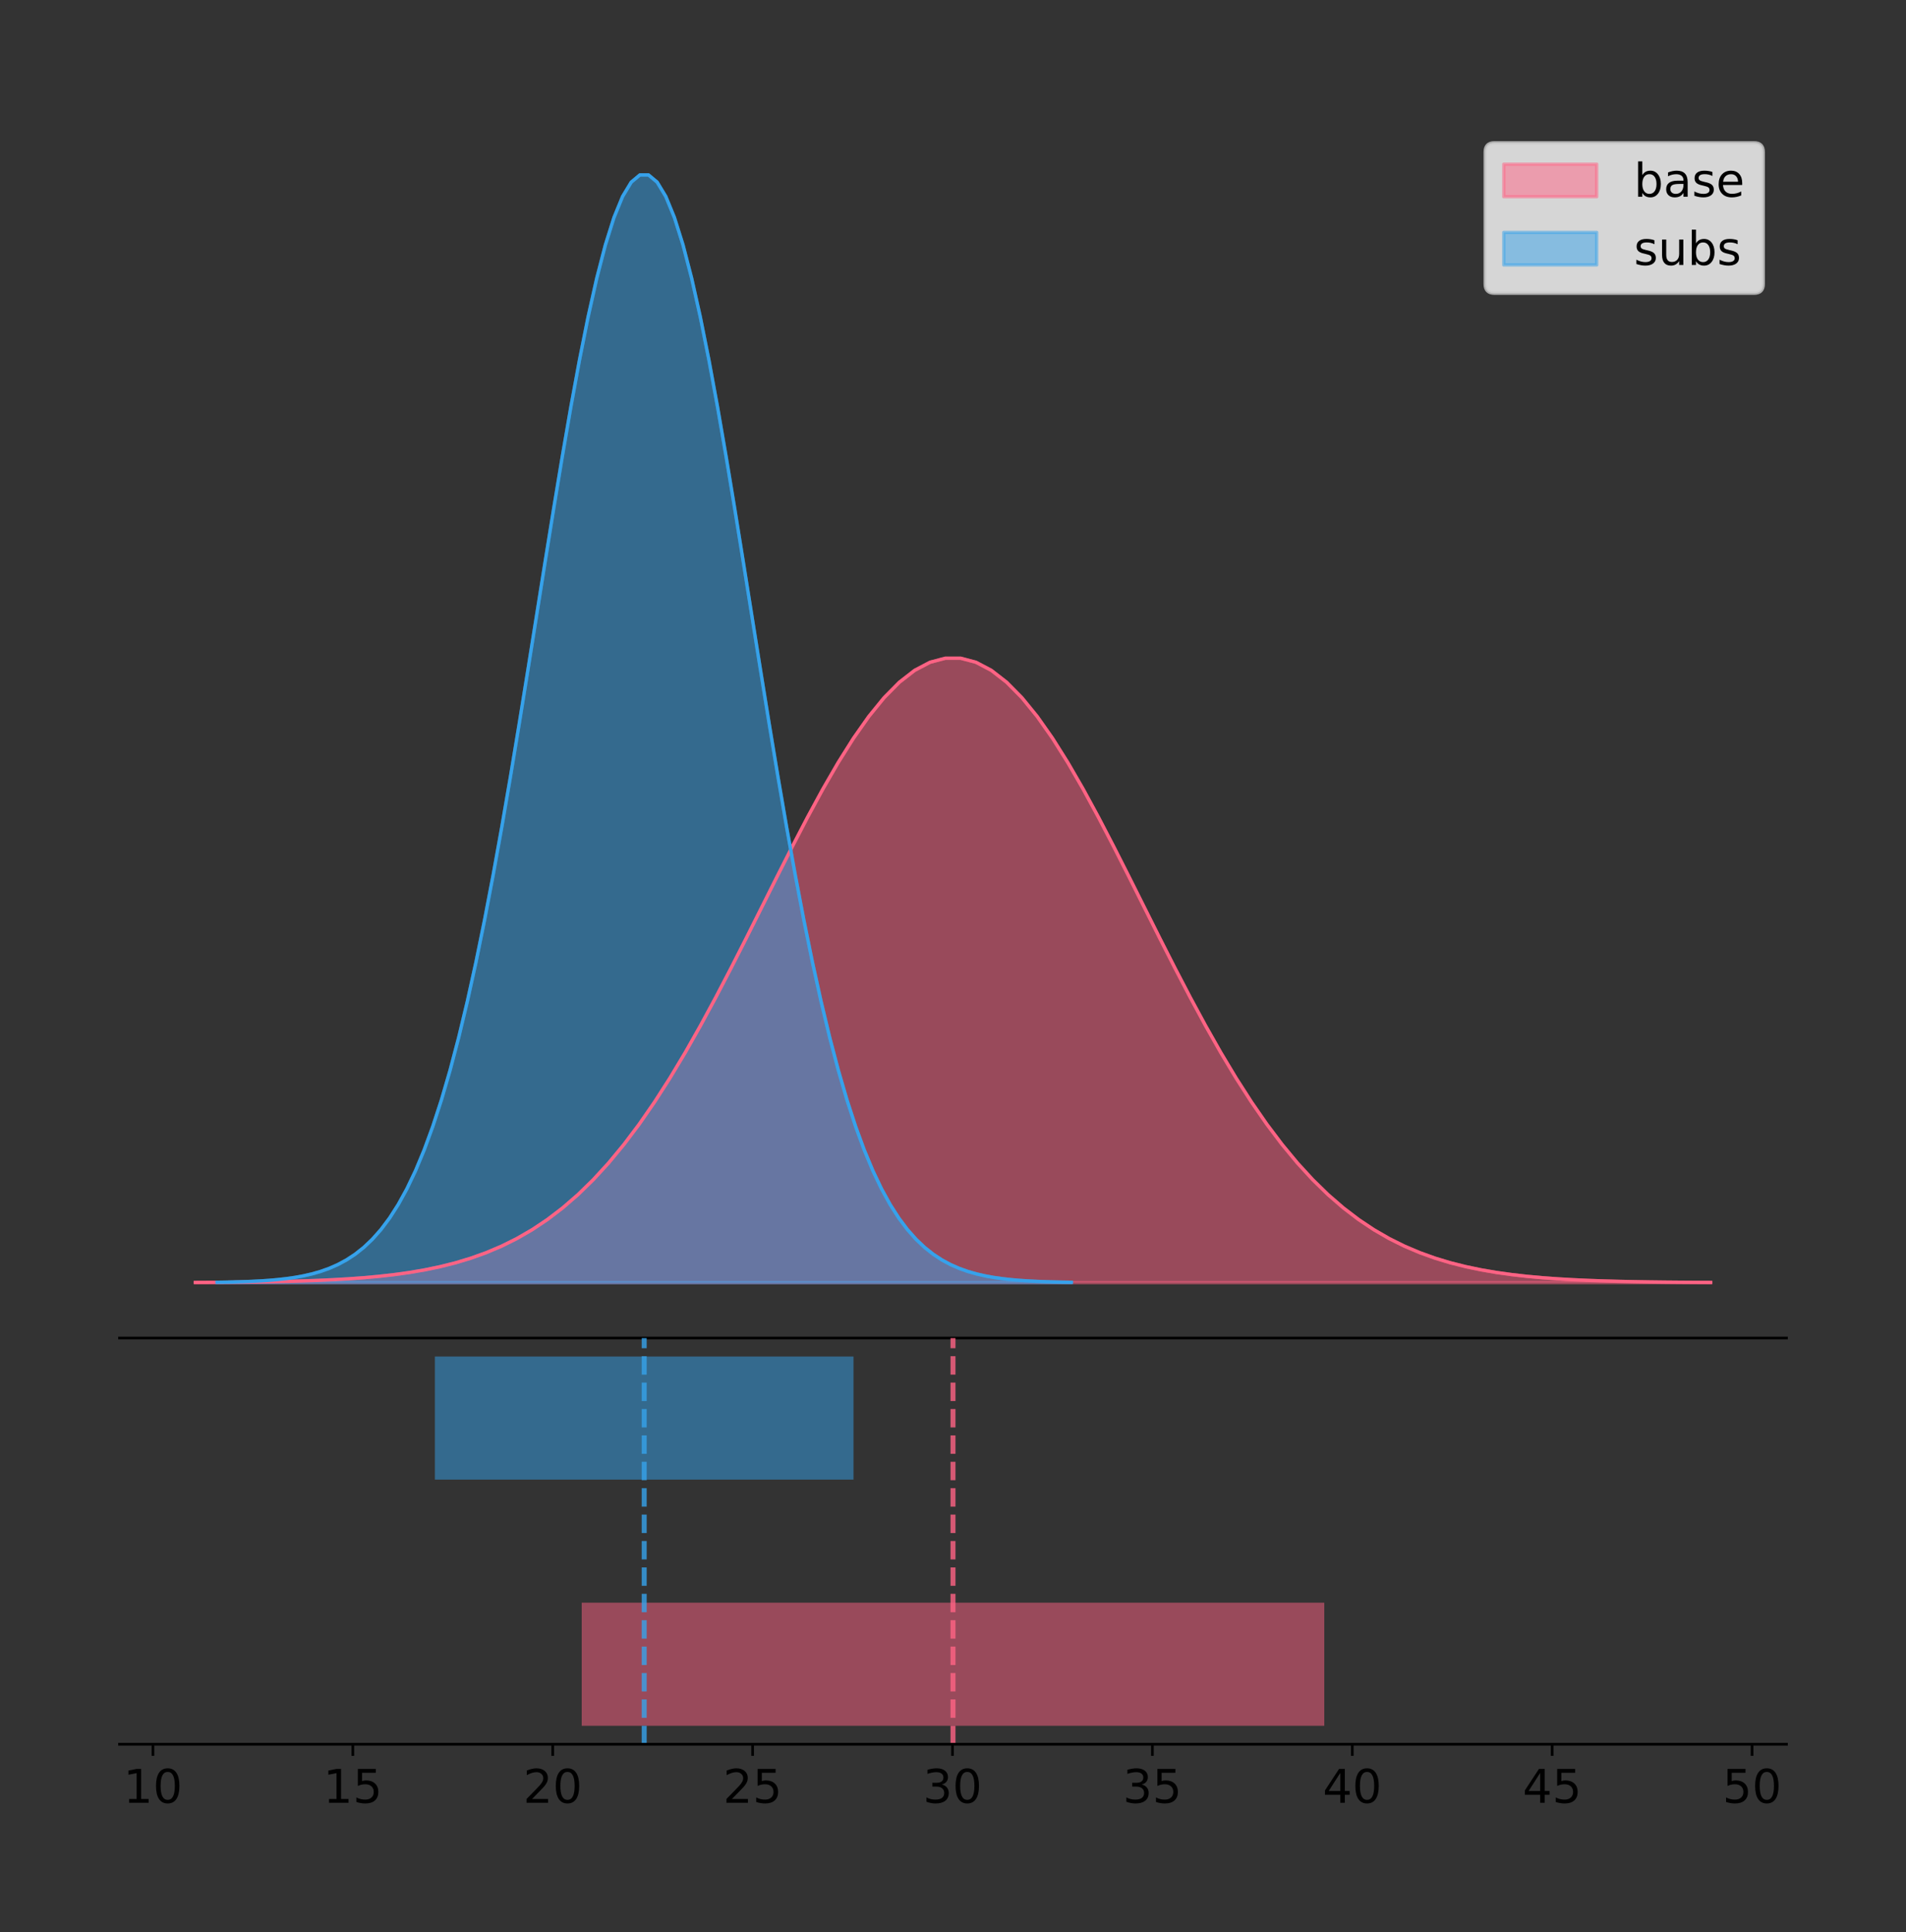 <?xml version="1.0" encoding="utf-8" standalone="no"?>
<!DOCTYPE svg PUBLIC "-//W3C//DTD SVG 1.1//EN"
  "http://www.w3.org/Graphics/SVG/1.1/DTD/svg11.dtd">
<!-- Created with matplotlib (https://matplotlib.org/) -->
<svg height="581.789pt" version="1.1" viewBox="0 0 574.2 581.789" width="574.2pt" xmlns="http://www.w3.org/2000/svg" xmlns:xlink="http://www.w3.org/1999/xlink">
 <rect x="0" y="0" width="574.2" height="581.789" fill="#333333" stroke="none"/>
 <defs>
  <style type="text/css">
*{stroke-linecap:butt;stroke-linejoin:round;}
  </style>
 </defs>
 <g id="figure_1">
  <g id="patch_1">
   <path d="M 0 581.789 
L 574.2 581.789 
L 574.2 0 
L 0 0 
z
" style="fill:none;"/>
  </g>
  <g id="axes_1">
   <g id="patch_2">
    <path d="M 36 402.93 
L 538.2 402.93 
L 538.2 36 
L 36 36 
z
" style="fill:none;"/>
   </g>
   <g id="PolyCollection_1">
    <defs>
     <path d="M 58.827 -195.538 
L 58.827 -195.601 
L 63.439 -195.625 
L 68.05 -195.657 
L 72.662 -195.7 
L 77.274 -195.756 
L 81.885 -195.831 
L 86.497 -195.928 
L 91.108 -196.055 
L 95.72 -196.218 
L 100.331 -196.427 
L 104.943 -196.692 
L 109.555 -197.027 
L 114.166 -197.446 
L 118.778 -197.968 
L 123.389 -198.612 
L 128.001 -199.401 
L 132.612 -200.361 
L 137.224 -201.521 
L 141.836 -202.911 
L 146.447 -204.565 
L 151.059 -206.519 
L 155.67 -208.808 
L 160.282 -211.471 
L 164.893 -214.543 
L 169.505 -218.059 
L 174.117 -222.053 
L 178.728 -226.552 
L 183.34 -231.578 
L 187.951 -237.146 
L 192.563 -243.261 
L 197.174 -249.919 
L 201.786 -257.102 
L 206.398 -264.781 
L 211.009 -272.91 
L 215.621 -281.431 
L 220.232 -290.27 
L 224.844 -299.339 
L 229.455 -308.535 
L 234.067 -317.746 
L 238.679 -326.847 
L 243.29 -335.707 
L 247.902 -344.192 
L 252.513 -352.164 
L 257.125 -359.489 
L 261.736 -366.04 
L 266.348 -371.699 
L 270.96 -376.361 
L 275.571 -379.938 
L 280.183 -382.362 
L 284.794 -383.586 
L 289.406 -383.586 
L 294.017 -382.362 
L 298.629 -379.938 
L 303.24 -376.361 
L 307.852 -371.699 
L 312.464 -366.04 
L 317.075 -359.489 
L 321.687 -352.164 
L 326.298 -344.192 
L 330.91 -335.707 
L 335.521 -326.847 
L 340.133 -317.746 
L 344.745 -308.535 
L 349.356 -299.339 
L 353.968 -290.27 
L 358.579 -281.431 
L 363.191 -272.91 
L 367.802 -264.781 
L 372.414 -257.102 
L 377.026 -249.919 
L 381.637 -243.261 
L 386.249 -237.146 
L 390.86 -231.578 
L 395.472 -226.552 
L 400.083 -222.053 
L 404.695 -218.059 
L 409.307 -214.543 
L 413.918 -211.471 
L 418.53 -208.808 
L 423.141 -206.519 
L 427.753 -204.565 
L 432.364 -202.911 
L 436.976 -201.521 
L 441.588 -200.361 
L 446.199 -199.401 
L 450.811 -198.612 
L 455.422 -197.968 
L 460.034 -197.446 
L 464.645 -197.027 
L 469.257 -196.692 
L 473.869 -196.427 
L 478.48 -196.218 
L 483.092 -196.055 
L 487.703 -195.928 
L 492.315 -195.831 
L 496.926 -195.756 
L 501.538 -195.7 
L 506.15 -195.657 
L 510.761 -195.625 
L 515.373 -195.601 
L 515.373 -195.538 
L 515.373 -195.538 
L 510.761 -195.538 
L 506.15 -195.538 
L 501.538 -195.538 
L 496.926 -195.538 
L 492.315 -195.538 
L 487.703 -195.538 
L 483.092 -195.538 
L 478.48 -195.538 
L 473.869 -195.538 
L 469.257 -195.538 
L 464.645 -195.538 
L 460.034 -195.538 
L 455.422 -195.538 
L 450.811 -195.538 
L 446.199 -195.538 
L 441.588 -195.538 
L 436.976 -195.538 
L 432.364 -195.538 
L 427.753 -195.538 
L 423.141 -195.538 
L 418.53 -195.538 
L 413.918 -195.538 
L 409.307 -195.538 
L 404.695 -195.538 
L 400.083 -195.538 
L 395.472 -195.538 
L 390.86 -195.538 
L 386.249 -195.538 
L 381.637 -195.538 
L 377.026 -195.538 
L 372.414 -195.538 
L 367.802 -195.538 
L 363.191 -195.538 
L 358.579 -195.538 
L 353.968 -195.538 
L 349.356 -195.538 
L 344.745 -195.538 
L 340.133 -195.538 
L 335.521 -195.538 
L 330.91 -195.538 
L 326.298 -195.538 
L 321.687 -195.538 
L 317.075 -195.538 
L 312.464 -195.538 
L 307.852 -195.538 
L 303.24 -195.538 
L 298.629 -195.538 
L 294.017 -195.538 
L 289.406 -195.538 
L 284.794 -195.538 
L 280.183 -195.538 
L 275.571 -195.538 
L 270.96 -195.538 
L 266.348 -195.538 
L 261.736 -195.538 
L 257.125 -195.538 
L 252.513 -195.538 
L 247.902 -195.538 
L 243.29 -195.538 
L 238.679 -195.538 
L 234.067 -195.538 
L 229.455 -195.538 
L 224.844 -195.538 
L 220.232 -195.538 
L 215.621 -195.538 
L 211.009 -195.538 
L 206.398 -195.538 
L 201.786 -195.538 
L 197.174 -195.538 
L 192.563 -195.538 
L 187.951 -195.538 
L 183.34 -195.538 
L 178.728 -195.538 
L 174.117 -195.538 
L 169.505 -195.538 
L 164.893 -195.538 
L 160.282 -195.538 
L 155.67 -195.538 
L 151.059 -195.538 
L 146.447 -195.538 
L 141.836 -195.538 
L 137.224 -195.538 
L 132.612 -195.538 
L 128.001 -195.538 
L 123.389 -195.538 
L 118.778 -195.538 
L 114.166 -195.538 
L 109.555 -195.538 
L 104.943 -195.538 
L 100.331 -195.538 
L 95.72 -195.538 
L 91.108 -195.538 
L 86.497 -195.538 
L 81.885 -195.538 
L 77.274 -195.538 
L 72.662 -195.538 
L 68.05 -195.538 
L 63.439 -195.538 
L 58.827 -195.538 
z
" id="ma04ac2a01a" style="stroke:#ff6384;stroke-opacity:0.5;"/>
    </defs>
    <g clip-path="url(#p43f9ee9162)">
     <use style="fill:#ff6384;fill-opacity:0.5;stroke:#ff6384;stroke-opacity:0.5;" x="0" xlink:href="#ma04ac2a01a" y="581.789"/>
    </g>
   </g>
   <g id="PolyCollection_2">
    <defs>
     <path d="M 65.383 -195.538 
L 65.383 -195.65 
L 67.983 -195.692 
L 70.582 -195.749 
L 73.182 -195.825 
L 75.782 -195.925 
L 78.382 -196.058 
L 80.981 -196.23 
L 83.581 -196.455 
L 86.181 -196.744 
L 88.781 -197.115 
L 91.38 -197.585 
L 93.98 -198.179 
L 96.58 -198.923 
L 99.179 -199.848 
L 101.779 -200.99 
L 104.379 -202.39 
L 106.979 -204.093 
L 109.578 -206.151 
L 112.178 -208.617 
L 114.778 -211.552 
L 117.378 -215.017 
L 119.977 -219.078 
L 122.577 -223.801 
L 125.177 -229.25 
L 127.776 -235.488 
L 130.376 -242.572 
L 132.976 -250.552 
L 135.576 -259.468 
L 138.175 -269.344 
L 140.775 -280.192 
L 143.375 -292.002 
L 145.975 -304.744 
L 148.574 -318.365 
L 151.174 -332.786 
L 153.774 -347.901 
L 156.373 -363.58 
L 158.973 -379.667 
L 161.573 -395.98 
L 164.173 -412.318 
L 166.772 -428.462 
L 169.372 -444.18 
L 171.972 -459.23 
L 174.572 -473.372 
L 177.171 -486.366 
L 179.771 -497.987 
L 182.371 -508.025 
L 184.97 -516.294 
L 187.57 -522.64 
L 190.17 -526.94 
L 192.77 -529.111 
L 195.369 -529.111 
L 197.969 -526.94 
L 200.569 -522.64 
L 203.169 -516.294 
L 205.768 -508.025 
L 208.368 -497.987 
L 210.968 -486.366 
L 213.567 -473.372 
L 216.167 -459.23 
L 218.767 -444.18 
L 221.367 -428.462 
L 223.966 -412.318 
L 226.566 -395.98 
L 229.166 -379.667 
L 231.766 -363.58 
L 234.365 -347.901 
L 236.965 -332.786 
L 239.565 -318.365 
L 242.164 -304.744 
L 244.764 -292.002 
L 247.364 -280.192 
L 249.964 -269.344 
L 252.563 -259.468 
L 255.163 -250.552 
L 257.763 -242.572 
L 260.363 -235.488 
L 262.962 -229.25 
L 265.562 -223.801 
L 268.162 -219.078 
L 270.761 -215.017 
L 273.361 -211.552 
L 275.961 -208.617 
L 278.561 -206.151 
L 281.16 -204.093 
L 283.76 -202.39 
L 286.36 -200.99 
L 288.96 -199.848 
L 291.559 -198.923 
L 294.159 -198.179 
L 296.759 -197.585 
L 299.358 -197.115 
L 301.958 -196.744 
L 304.558 -196.455 
L 307.158 -196.23 
L 309.757 -196.058 
L 312.357 -195.925 
L 314.957 -195.825 
L 317.556 -195.749 
L 320.156 -195.692 
L 322.756 -195.65 
L 322.756 -195.538 
L 322.756 -195.538 
L 320.156 -195.538 
L 317.556 -195.538 
L 314.957 -195.538 
L 312.357 -195.538 
L 309.757 -195.538 
L 307.158 -195.538 
L 304.558 -195.538 
L 301.958 -195.538 
L 299.358 -195.538 
L 296.759 -195.538 
L 294.159 -195.538 
L 291.559 -195.538 
L 288.96 -195.538 
L 286.36 -195.538 
L 283.76 -195.538 
L 281.16 -195.538 
L 278.561 -195.538 
L 275.961 -195.538 
L 273.361 -195.538 
L 270.761 -195.538 
L 268.162 -195.538 
L 265.562 -195.538 
L 262.962 -195.538 
L 260.363 -195.538 
L 257.763 -195.538 
L 255.163 -195.538 
L 252.563 -195.538 
L 249.964 -195.538 
L 247.364 -195.538 
L 244.764 -195.538 
L 242.164 -195.538 
L 239.565 -195.538 
L 236.965 -195.538 
L 234.365 -195.538 
L 231.766 -195.538 
L 229.166 -195.538 
L 226.566 -195.538 
L 223.966 -195.538 
L 221.367 -195.538 
L 218.767 -195.538 
L 216.167 -195.538 
L 213.567 -195.538 
L 210.968 -195.538 
L 208.368 -195.538 
L 205.768 -195.538 
L 203.169 -195.538 
L 200.569 -195.538 
L 197.969 -195.538 
L 195.369 -195.538 
L 192.77 -195.538 
L 190.17 -195.538 
L 187.57 -195.538 
L 184.97 -195.538 
L 182.371 -195.538 
L 179.771 -195.538 
L 177.171 -195.538 
L 174.572 -195.538 
L 171.972 -195.538 
L 169.372 -195.538 
L 166.772 -195.538 
L 164.173 -195.538 
L 161.573 -195.538 
L 158.973 -195.538 
L 156.373 -195.538 
L 153.774 -195.538 
L 151.174 -195.538 
L 148.574 -195.538 
L 145.975 -195.538 
L 143.375 -195.538 
L 140.775 -195.538 
L 138.175 -195.538 
L 135.576 -195.538 
L 132.976 -195.538 
L 130.376 -195.538 
L 127.776 -195.538 
L 125.177 -195.538 
L 122.577 -195.538 
L 119.977 -195.538 
L 117.378 -195.538 
L 114.778 -195.538 
L 112.178 -195.538 
L 109.578 -195.538 
L 106.979 -195.538 
L 104.379 -195.538 
L 101.779 -195.538 
L 99.179 -195.538 
L 96.58 -195.538 
L 93.98 -195.538 
L 91.38 -195.538 
L 88.781 -195.538 
L 86.181 -195.538 
L 83.581 -195.538 
L 80.981 -195.538 
L 78.382 -195.538 
L 75.782 -195.538 
L 73.182 -195.538 
L 70.582 -195.538 
L 67.983 -195.538 
L 65.383 -195.538 
z
" id="mdd511c96aa" style="stroke:#36a2eb;stroke-opacity:0.5;"/>
    </defs>
    <g clip-path="url(#p43f9ee9162)">
     <use style="fill:#36a2eb;fill-opacity:0.5;stroke:#36a2eb;stroke-opacity:0.5;" x="0" xlink:href="#mdd511c96aa" y="581.789"/>
    </g>
   </g>
   <g id="line2d_1">
    <path clip-path="url(#p43f9ee9162)" d="M 58.827 386.188 
L 63.439 386.164 
L 68.05 386.132 
L 72.662 386.09 
L 77.274 386.033 
L 81.885 385.958 
L 86.497 385.861 
L 91.108 385.734 
L 95.72 385.571 
L 100.331 385.363 
L 104.943 385.097 
L 109.555 384.763 
L 114.166 384.343 
L 118.778 383.822 
L 123.389 383.178 
L 128.001 382.389 
L 132.612 381.428 
L 137.224 380.269 
L 141.836 378.878 
L 146.447 377.224 
L 151.059 375.27 
L 155.67 372.981 
L 160.282 370.319 
L 164.893 367.247 
L 169.505 363.73 
L 174.117 359.736 
L 178.728 355.238 
L 183.34 350.212 
L 187.951 344.644 
L 192.563 338.529 
L 197.174 331.871 
L 201.786 324.687 
L 206.398 317.009 
L 211.009 308.879 
L 215.621 300.358 
L 220.232 291.519 
L 224.844 282.451 
L 229.455 273.254 
L 234.067 264.044 
L 238.679 254.943 
L 243.29 246.082 
L 247.902 237.597 
L 252.513 229.625 
L 257.125 222.3 
L 261.736 215.749 
L 266.348 210.09 
L 270.96 205.428 
L 275.571 201.851 
L 280.183 199.427 
L 284.794 198.203 
L 289.406 198.203 
L 294.017 199.427 
L 298.629 201.851 
L 303.24 205.428 
L 307.852 210.09 
L 312.464 215.749 
L 317.075 222.3 
L 321.687 229.625 
L 326.298 237.597 
L 330.91 246.082 
L 335.521 254.943 
L 340.133 264.044 
L 344.745 273.254 
L 349.356 282.451 
L 353.968 291.519 
L 358.579 300.358 
L 363.191 308.879 
L 367.802 317.009 
L 372.414 324.687 
L 377.026 331.871 
L 381.637 338.529 
L 386.249 344.644 
L 390.86 350.212 
L 395.472 355.238 
L 400.083 359.736 
L 404.695 363.73 
L 409.307 367.247 
L 413.918 370.319 
L 418.53 372.981 
L 423.141 375.27 
L 427.753 377.224 
L 432.364 378.878 
L 436.976 380.269 
L 441.588 381.428 
L 446.199 382.389 
L 450.811 383.178 
L 455.422 383.822 
L 460.034 384.343 
L 464.645 384.763 
L 469.257 385.097 
L 473.869 385.363 
L 478.48 385.571 
L 483.092 385.734 
L 487.703 385.861 
L 492.315 385.958 
L 496.926 386.033 
L 501.538 386.09 
L 506.15 386.132 
L 510.761 386.164 
L 515.373 386.188 
" style="fill:none;stroke:#ff6384;stroke-linecap:square;"/>
   </g>
   <g id="line2d_2">
    <path clip-path="url(#p43f9ee9162)" d="M 65.383 386.139 
L 67.983 386.097 
L 70.582 386.04 
L 73.182 385.965 
L 75.782 385.864 
L 78.382 385.732 
L 80.981 385.559 
L 83.581 385.334 
L 86.181 385.045 
L 88.781 384.675 
L 91.38 384.204 
L 93.98 383.61 
L 96.58 382.867 
L 99.179 381.941 
L 101.779 380.799 
L 104.379 379.399 
L 106.979 377.696 
L 109.578 375.639 
L 112.178 373.172 
L 114.778 370.238 
L 117.378 366.772 
L 119.977 362.711 
L 122.577 357.989 
L 125.177 352.539 
L 127.776 346.301 
L 130.376 339.217 
L 132.976 331.237 
L 135.576 322.322 
L 138.175 312.445 
L 140.775 301.597 
L 143.375 289.787 
L 145.975 277.045 
L 148.574 263.424 
L 151.174 249.004 
L 153.774 233.888 
L 156.373 218.209 
L 158.973 202.123 
L 161.573 185.809 
L 164.173 169.471 
L 166.772 153.327 
L 169.372 137.61 
L 171.972 122.559 
L 174.572 108.418 
L 177.171 95.423 
L 179.771 83.803 
L 182.371 73.765 
L 184.97 65.495 
L 187.57 59.15 
L 190.17 54.85 
L 192.77 52.679 
L 195.369 52.679 
L 197.969 54.85 
L 200.569 59.15 
L 203.169 65.495 
L 205.768 73.765 
L 208.368 83.803 
L 210.968 95.423 
L 213.567 108.418 
L 216.167 122.559 
L 218.767 137.61 
L 221.367 153.327 
L 223.966 169.471 
L 226.566 185.809 
L 229.166 202.123 
L 231.766 218.209 
L 234.365 233.888 
L 236.965 249.004 
L 239.565 263.424 
L 242.164 277.045 
L 244.764 289.787 
L 247.364 301.597 
L 249.964 312.445 
L 252.563 322.322 
L 255.163 331.237 
L 257.763 339.217 
L 260.363 346.301 
L 262.962 352.539 
L 265.562 357.989 
L 268.162 362.711 
L 270.761 366.772 
L 273.361 370.238 
L 275.961 373.172 
L 278.561 375.639 
L 281.16 377.696 
L 283.76 379.399 
L 286.36 380.799 
L 288.96 381.941 
L 291.559 382.867 
L 294.159 383.61 
L 296.759 384.204 
L 299.358 384.675 
L 301.958 385.045 
L 304.558 385.334 
L 307.158 385.559 
L 309.757 385.732 
L 312.357 385.864 
L 314.957 385.965 
L 317.556 386.04 
L 320.156 386.097 
L 322.756 386.139 
" style="fill:none;stroke:#36a2eb;stroke-linecap:square;"/>
   </g>
   <g id="patch_3">
    <path d="M 36 402.93 
L 538.2 402.93 
" style="fill:none;stroke:#000000;stroke-linecap:square;stroke-linejoin:miter;stroke-width:0.8;"/>
   </g>
   <g id="legend_1">
    <g id="patch_4">
     <path d="M 450.225 88.299 
L 528.4 88.299 
Q 531.2 88.299 531.2 85.499 
L 531.2 45.8 
Q 531.2 43 528.4 43 
L 450.225 43 
Q 447.425 43 447.425 45.8 
L 447.425 85.499 
Q 447.425 88.299 450.225 88.299 
z
" style="fill:#ffffff;opacity:0.8;stroke:#cccccc;stroke-linejoin:miter;"/>
    </g>
    <g id="patch_5">
     <path d="M 453.025 59.238 
L 481.025 59.238 
L 481.025 49.438 
L 453.025 49.438 
z
" style="fill:#ff6384;opacity:0.5;stroke:#ff6384;stroke-linejoin:miter;"/>
    </g>
    <g id="text_1">
     <!-- base -->
     <defs>
      <path d="M 48.688 27.297 
Q 48.688 37.203 44.609 42.844 
Q 40.531 48.484 33.406 48.484 
Q 26.266 48.484 22.188 42.844 
Q 18.109 37.203 18.109 27.297 
Q 18.109 17.391 22.188 11.75 
Q 26.266 6.109 33.406 6.109 
Q 40.531 6.109 44.609 11.75 
Q 48.688 17.391 48.688 27.297 
z
M 18.109 46.391 
Q 20.953 51.266 25.266 53.625 
Q 29.594 56 35.594 56 
Q 45.562 56 51.781 48.094 
Q 58.016 40.188 58.016 27.297 
Q 58.016 14.406 51.781 6.484 
Q 45.562 -1.422 35.594 -1.422 
Q 29.594 -1.422 25.266 0.953 
Q 20.953 3.328 18.109 8.203 
L 18.109 0 
L 9.078 0 
L 9.078 75.984 
L 18.109 75.984 
z
" id="DejaVuSans-98"/>
      <path d="M 34.281 27.484 
Q 23.391 27.484 19.188 25 
Q 14.984 22.516 14.984 16.5 
Q 14.984 11.719 18.141 8.906 
Q 21.297 6.109 26.703 6.109 
Q 34.188 6.109 38.703 11.406 
Q 43.219 16.703 43.219 25.484 
L 43.219 27.484 
z
M 52.203 31.203 
L 52.203 0 
L 43.219 0 
L 43.219 8.297 
Q 40.141 3.328 35.547 0.953 
Q 30.953 -1.422 24.312 -1.422 
Q 15.922 -1.422 10.953 3.297 
Q 6 8.016 6 15.922 
Q 6 25.141 12.172 29.828 
Q 18.359 34.516 30.609 34.516 
L 43.219 34.516 
L 43.219 35.406 
Q 43.219 41.609 39.141 45 
Q 35.062 48.391 27.688 48.391 
Q 23 48.391 18.547 47.266 
Q 14.109 46.141 10.016 43.891 
L 10.016 52.203 
Q 14.938 54.109 19.578 55.047 
Q 24.219 56 28.609 56 
Q 40.484 56 46.344 49.844 
Q 52.203 43.703 52.203 31.203 
z
" id="DejaVuSans-97"/>
      <path d="M 44.281 53.078 
L 44.281 44.578 
Q 40.484 46.531 36.375 47.5 
Q 32.281 48.484 27.875 48.484 
Q 21.188 48.484 17.844 46.438 
Q 14.5 44.391 14.5 40.281 
Q 14.5 37.156 16.891 35.375 
Q 19.281 33.594 26.516 31.984 
L 29.594 31.297 
Q 39.156 29.25 43.188 25.516 
Q 47.219 21.781 47.219 15.094 
Q 47.219 7.469 41.188 3.016 
Q 35.156 -1.422 24.609 -1.422 
Q 20.219 -1.422 15.453 -0.562 
Q 10.688 0.297 5.422 2 
L 5.422 11.281 
Q 10.406 8.688 15.234 7.391 
Q 20.062 6.109 24.812 6.109 
Q 31.156 6.109 34.562 8.281 
Q 37.984 10.453 37.984 14.406 
Q 37.984 18.062 35.516 20.016 
Q 33.062 21.969 24.703 23.781 
L 21.578 24.516 
Q 13.234 26.266 9.516 29.906 
Q 5.812 33.547 5.812 39.891 
Q 5.812 47.609 11.281 51.797 
Q 16.75 56 26.812 56 
Q 31.781 56 36.172 55.266 
Q 40.578 54.547 44.281 53.078 
z
" id="DejaVuSans-115"/>
      <path d="M 56.203 29.594 
L 56.203 25.203 
L 14.891 25.203 
Q 15.484 15.922 20.484 11.062 
Q 25.484 6.203 34.422 6.203 
Q 39.594 6.203 44.453 7.469 
Q 49.312 8.734 54.109 11.281 
L 54.109 2.781 
Q 49.266 0.734 44.188 -0.344 
Q 39.109 -1.422 33.891 -1.422 
Q 20.797 -1.422 13.156 6.188 
Q 5.516 13.812 5.516 26.812 
Q 5.516 40.234 12.766 48.109 
Q 20.016 56 32.328 56 
Q 43.359 56 49.781 48.891 
Q 56.203 41.797 56.203 29.594 
z
M 47.219 32.234 
Q 47.125 39.594 43.094 43.984 
Q 39.062 48.391 32.422 48.391 
Q 24.906 48.391 20.391 44.141 
Q 15.875 39.891 15.188 32.172 
z
" id="DejaVuSans-101"/>
     </defs>
     <g transform="translate(492.225 59.238)scale(0.14 -0.14)">
      <use xlink:href="#DejaVuSans-98"/>
      <use x="63.477" xlink:href="#DejaVuSans-97"/>
      <use x="124.756" xlink:href="#DejaVuSans-115"/>
      <use x="176.855" xlink:href="#DejaVuSans-101"/>
     </g>
    </g>
    <g id="patch_6">
     <path d="M 453.025 79.787 
L 481.025 79.787 
L 481.025 69.987 
L 453.025 69.987 
z
" style="fill:#36a2eb;opacity:0.5;stroke:#36a2eb;stroke-linejoin:miter;"/>
    </g>
    <g id="text_2">
     <!-- subs -->
     <defs>
      <path d="M 8.5 21.578 
L 8.5 54.688 
L 17.484 54.688 
L 17.484 21.922 
Q 17.484 14.156 20.5 10.266 
Q 23.531 6.391 29.594 6.391 
Q 36.859 6.391 41.078 11.031 
Q 45.312 15.672 45.312 23.688 
L 45.312 54.688 
L 54.297 54.688 
L 54.297 0 
L 45.312 0 
L 45.312 8.406 
Q 42.047 3.422 37.719 1 
Q 33.406 -1.422 27.688 -1.422 
Q 18.266 -1.422 13.375 4.438 
Q 8.5 10.297 8.5 21.578 
z
M 31.109 56 
z
" id="DejaVuSans-117"/>
     </defs>
     <g transform="translate(492.225 79.787)scale(0.14 -0.14)">
      <use xlink:href="#DejaVuSans-115"/>
      <use x="52.1" xlink:href="#DejaVuSans-117"/>
      <use x="115.479" xlink:href="#DejaVuSans-98"/>
      <use x="178.955" xlink:href="#DejaVuSans-115"/>
     </g>
    </g>
   </g>
  </g>
  <g id="axes_2">
   <g id="patch_7">
    <path d="M 36 525.24 
L 538.2 525.24 
L 538.2 402.93 
L 36 402.93 
z
" style="fill:none;"/>
   </g>
   <g id="patch_8">
    <path clip-path="url(#pe413e1d426)" d="M 175.246 519.68 
L 398.954 519.68 
L 398.954 482.617 
L 175.246 482.617 
z
" style="fill:#ff6384;opacity:0.5;"/>
   </g>
   <g id="patch_9">
    <path clip-path="url(#pe413e1d426)" d="M 131.013 445.553 
L 257.126 445.553 
L 257.126 408.49 
L 131.013 408.49 
z
" style="fill:#36a2eb;opacity:0.5;"/>
   </g>
   <g id="matplotlib.axis_1">
    <g id="xtick_1">
     <g id="line2d_3">
      <defs>
       <path d="M 0 0 
L 0 3.5 
" id="m3af93f3438" style="stroke:#000000;stroke-width:0.8;"/>
      </defs>
      <g>
       <use style="stroke:#000000;stroke-width:0.8;" x="46.074" xlink:href="#m3af93f3438" y="525.24"/>
      </g>
     </g>
     <g id="text_3">
      <!-- 10 -->
      <defs>
       <path d="M 12.406 8.297 
L 28.516 8.297 
L 28.516 63.922 
L 10.984 60.406 
L 10.984 69.391 
L 28.422 72.906 
L 38.281 72.906 
L 38.281 8.297 
L 54.391 8.297 
L 54.391 0 
L 12.406 0 
z
" id="DejaVuSans-49"/>
       <path d="M 31.781 66.406 
Q 24.172 66.406 20.328 58.906 
Q 16.5 51.422 16.5 36.375 
Q 16.5 21.391 20.328 13.891 
Q 24.172 6.391 31.781 6.391 
Q 39.453 6.391 43.281 13.891 
Q 47.125 21.391 47.125 36.375 
Q 47.125 51.422 43.281 58.906 
Q 39.453 66.406 31.781 66.406 
z
M 31.781 74.219 
Q 44.047 74.219 50.516 64.516 
Q 56.984 54.828 56.984 36.375 
Q 56.984 17.969 50.516 8.266 
Q 44.047 -1.422 31.781 -1.422 
Q 19.531 -1.422 13.062 8.266 
Q 6.594 17.969 6.594 36.375 
Q 6.594 54.828 13.062 64.516 
Q 19.531 74.219 31.781 74.219 
z
" id="DejaVuSans-48"/>
      </defs>
      <g transform="translate(37.166 542.878)scale(0.14 -0.14)">
       <use xlink:href="#DejaVuSans-49"/>
       <use x="63.623" xlink:href="#DejaVuSans-48"/>
      </g>
     </g>
    </g>
    <g id="xtick_2">
     <g id="line2d_4">
      <g>
       <use style="stroke:#000000;stroke-width:0.8;" x="106.292" xlink:href="#m3af93f3438" y="525.24"/>
      </g>
     </g>
     <g id="text_4">
      <!-- 15 -->
      <defs>
       <path d="M 10.797 72.906 
L 49.516 72.906 
L 49.516 64.594 
L 19.828 64.594 
L 19.828 46.734 
Q 21.969 47.469 24.109 47.828 
Q 26.266 48.188 28.422 48.188 
Q 40.625 48.188 47.75 41.5 
Q 54.891 34.812 54.891 23.391 
Q 54.891 11.625 47.562 5.094 
Q 40.234 -1.422 26.906 -1.422 
Q 22.312 -1.422 17.547 -0.641 
Q 12.797 0.141 7.719 1.703 
L 7.719 11.625 
Q 12.109 9.234 16.797 8.062 
Q 21.484 6.891 26.703 6.891 
Q 35.156 6.891 40.078 11.328 
Q 45.016 15.766 45.016 23.391 
Q 45.016 31 40.078 35.438 
Q 35.156 39.891 26.703 39.891 
Q 22.75 39.891 18.812 39.016 
Q 14.891 38.141 10.797 36.281 
z
" id="DejaVuSans-53"/>
      </defs>
      <g transform="translate(97.385 542.878)scale(0.14 -0.14)">
       <use xlink:href="#DejaVuSans-49"/>
       <use x="63.623" xlink:href="#DejaVuSans-53"/>
      </g>
     </g>
    </g>
    <g id="xtick_3">
     <g id="line2d_5">
      <g>
       <use style="stroke:#000000;stroke-width:0.8;" x="166.511" xlink:href="#m3af93f3438" y="525.24"/>
      </g>
     </g>
     <g id="text_5">
      <!-- 20 -->
      <defs>
       <path d="M 19.188 8.297 
L 53.609 8.297 
L 53.609 0 
L 7.328 0 
L 7.328 8.297 
Q 12.938 14.109 22.625 23.891 
Q 32.328 33.688 34.812 36.531 
Q 39.547 41.844 41.422 45.531 
Q 43.312 49.219 43.312 52.781 
Q 43.312 58.594 39.234 62.25 
Q 35.156 65.922 28.609 65.922 
Q 23.969 65.922 18.812 64.312 
Q 13.672 62.703 7.812 59.422 
L 7.812 69.391 
Q 13.766 71.781 18.938 73 
Q 24.125 74.219 28.422 74.219 
Q 39.75 74.219 46.484 68.547 
Q 53.219 62.891 53.219 53.422 
Q 53.219 48.922 51.531 44.891 
Q 49.859 40.875 45.406 35.406 
Q 44.188 33.984 37.641 27.219 
Q 31.109 20.453 19.188 8.297 
z
" id="DejaVuSans-50"/>
      </defs>
      <g transform="translate(157.604 542.878)scale(0.14 -0.14)">
       <use xlink:href="#DejaVuSans-50"/>
       <use x="63.623" xlink:href="#DejaVuSans-48"/>
      </g>
     </g>
    </g>
    <g id="xtick_4">
     <g id="line2d_6">
      <g>
       <use style="stroke:#000000;stroke-width:0.8;" x="226.73" xlink:href="#m3af93f3438" y="525.24"/>
      </g>
     </g>
     <g id="text_6">
      <!-- 25 -->
      <g transform="translate(217.822 542.878)scale(0.14 -0.14)">
       <use xlink:href="#DejaVuSans-50"/>
       <use x="63.623" xlink:href="#DejaVuSans-53"/>
      </g>
     </g>
    </g>
    <g id="xtick_5">
     <g id="line2d_7">
      <g>
       <use style="stroke:#000000;stroke-width:0.8;" x="286.948" xlink:href="#m3af93f3438" y="525.24"/>
      </g>
     </g>
     <g id="text_7">
      <!-- 30 -->
      <defs>
       <path d="M 40.578 39.312 
Q 47.656 37.797 51.625 33 
Q 55.609 28.219 55.609 21.188 
Q 55.609 10.406 48.188 4.484 
Q 40.766 -1.422 27.094 -1.422 
Q 22.516 -1.422 17.656 -0.516 
Q 12.797 0.391 7.625 2.203 
L 7.625 11.719 
Q 11.719 9.328 16.594 8.109 
Q 21.484 6.891 26.812 6.891 
Q 36.078 6.891 40.938 10.547 
Q 45.797 14.203 45.797 21.188 
Q 45.797 27.641 41.281 31.266 
Q 36.766 34.906 28.719 34.906 
L 20.219 34.906 
L 20.219 43.016 
L 29.109 43.016 
Q 36.375 43.016 40.234 45.922 
Q 44.094 48.828 44.094 54.297 
Q 44.094 59.906 40.109 62.906 
Q 36.141 65.922 28.719 65.922 
Q 24.656 65.922 20.016 65.031 
Q 15.375 64.156 9.812 62.312 
L 9.812 71.094 
Q 15.438 72.656 20.344 73.438 
Q 25.25 74.219 29.594 74.219 
Q 40.828 74.219 47.359 69.109 
Q 53.906 64.016 53.906 55.328 
Q 53.906 49.266 50.438 45.094 
Q 46.969 40.922 40.578 39.312 
z
" id="DejaVuSans-51"/>
      </defs>
      <g transform="translate(278.041 542.878)scale(0.14 -0.14)">
       <use xlink:href="#DejaVuSans-51"/>
       <use x="63.623" xlink:href="#DejaVuSans-48"/>
      </g>
     </g>
    </g>
    <g id="xtick_6">
     <g id="line2d_8">
      <g>
       <use style="stroke:#000000;stroke-width:0.8;" x="347.167" xlink:href="#m3af93f3438" y="525.24"/>
      </g>
     </g>
     <g id="text_8">
      <!-- 35 -->
      <g transform="translate(338.259 542.878)scale(0.14 -0.14)">
       <use xlink:href="#DejaVuSans-51"/>
       <use x="63.623" xlink:href="#DejaVuSans-53"/>
      </g>
     </g>
    </g>
    <g id="xtick_7">
     <g id="line2d_9">
      <g>
       <use style="stroke:#000000;stroke-width:0.8;" x="407.385" xlink:href="#m3af93f3438" y="525.24"/>
      </g>
     </g>
     <g id="text_9">
      <!-- 40 -->
      <defs>
       <path d="M 37.797 64.312 
L 12.891 25.391 
L 37.797 25.391 
z
M 35.203 72.906 
L 47.609 72.906 
L 47.609 25.391 
L 58.016 25.391 
L 58.016 17.188 
L 47.609 17.188 
L 47.609 0 
L 37.797 0 
L 37.797 17.188 
L 4.891 17.188 
L 4.891 26.703 
z
" id="DejaVuSans-52"/>
      </defs>
      <g transform="translate(398.478 542.878)scale(0.14 -0.14)">
       <use xlink:href="#DejaVuSans-52"/>
       <use x="63.623" xlink:href="#DejaVuSans-48"/>
      </g>
     </g>
    </g>
    <g id="xtick_8">
     <g id="line2d_10">
      <g>
       <use style="stroke:#000000;stroke-width:0.8;" x="467.604" xlink:href="#m3af93f3438" y="525.24"/>
      </g>
     </g>
     <g id="text_10">
      <!-- 45 -->
      <g transform="translate(458.697 542.878)scale(0.14 -0.14)">
       <use xlink:href="#DejaVuSans-52"/>
       <use x="63.623" xlink:href="#DejaVuSans-53"/>
      </g>
     </g>
    </g>
    <g id="xtick_9">
     <g id="line2d_11">
      <g>
       <use style="stroke:#000000;stroke-width:0.8;" x="527.823" xlink:href="#m3af93f3438" y="525.24"/>
      </g>
     </g>
     <g id="text_11">
      <!-- 50 -->
      <g transform="translate(518.915 542.878)scale(0.14 -0.14)">
       <use xlink:href="#DejaVuSans-53"/>
       <use x="63.623" xlink:href="#DejaVuSans-48"/>
      </g>
     </g>
    </g>
   </g>
   <g id="line2d_12">
    <path clip-path="url(#pe413e1d426)" d="M 287.1 525.24 
L 287.1 402.93 
" style="fill:none;stroke:#ff6384;stroke-dasharray:5.55,2.4;stroke-dashoffset:0;stroke-opacity:0.8;stroke-width:1.5;"/>
   </g>
   <g id="line2d_13">
    <path clip-path="url(#pe413e1d426)" d="M 194.069 525.24 
L 194.069 402.93 
" style="fill:none;stroke:#36a2eb;stroke-dasharray:5.55,2.4;stroke-dashoffset:0;stroke-opacity:0.8;stroke-width:1.5;"/>
   </g>
   <g id="patch_10">
    <path d="M 36 525.24 
L 538.2 525.24 
" style="fill:none;stroke:#000000;stroke-linecap:square;stroke-linejoin:miter;stroke-width:0.8;"/>
   </g>
  </g>
 </g>
 <defs>
  <clipPath id="p43f9ee9162">
   <rect height="366.93" width="502.2" x="36" y="36"/>
  </clipPath>
  <clipPath id="pe413e1d426">
   <rect height="122.31" width="502.2" x="36" y="402.93"/>
  </clipPath>
 </defs>
</svg>
